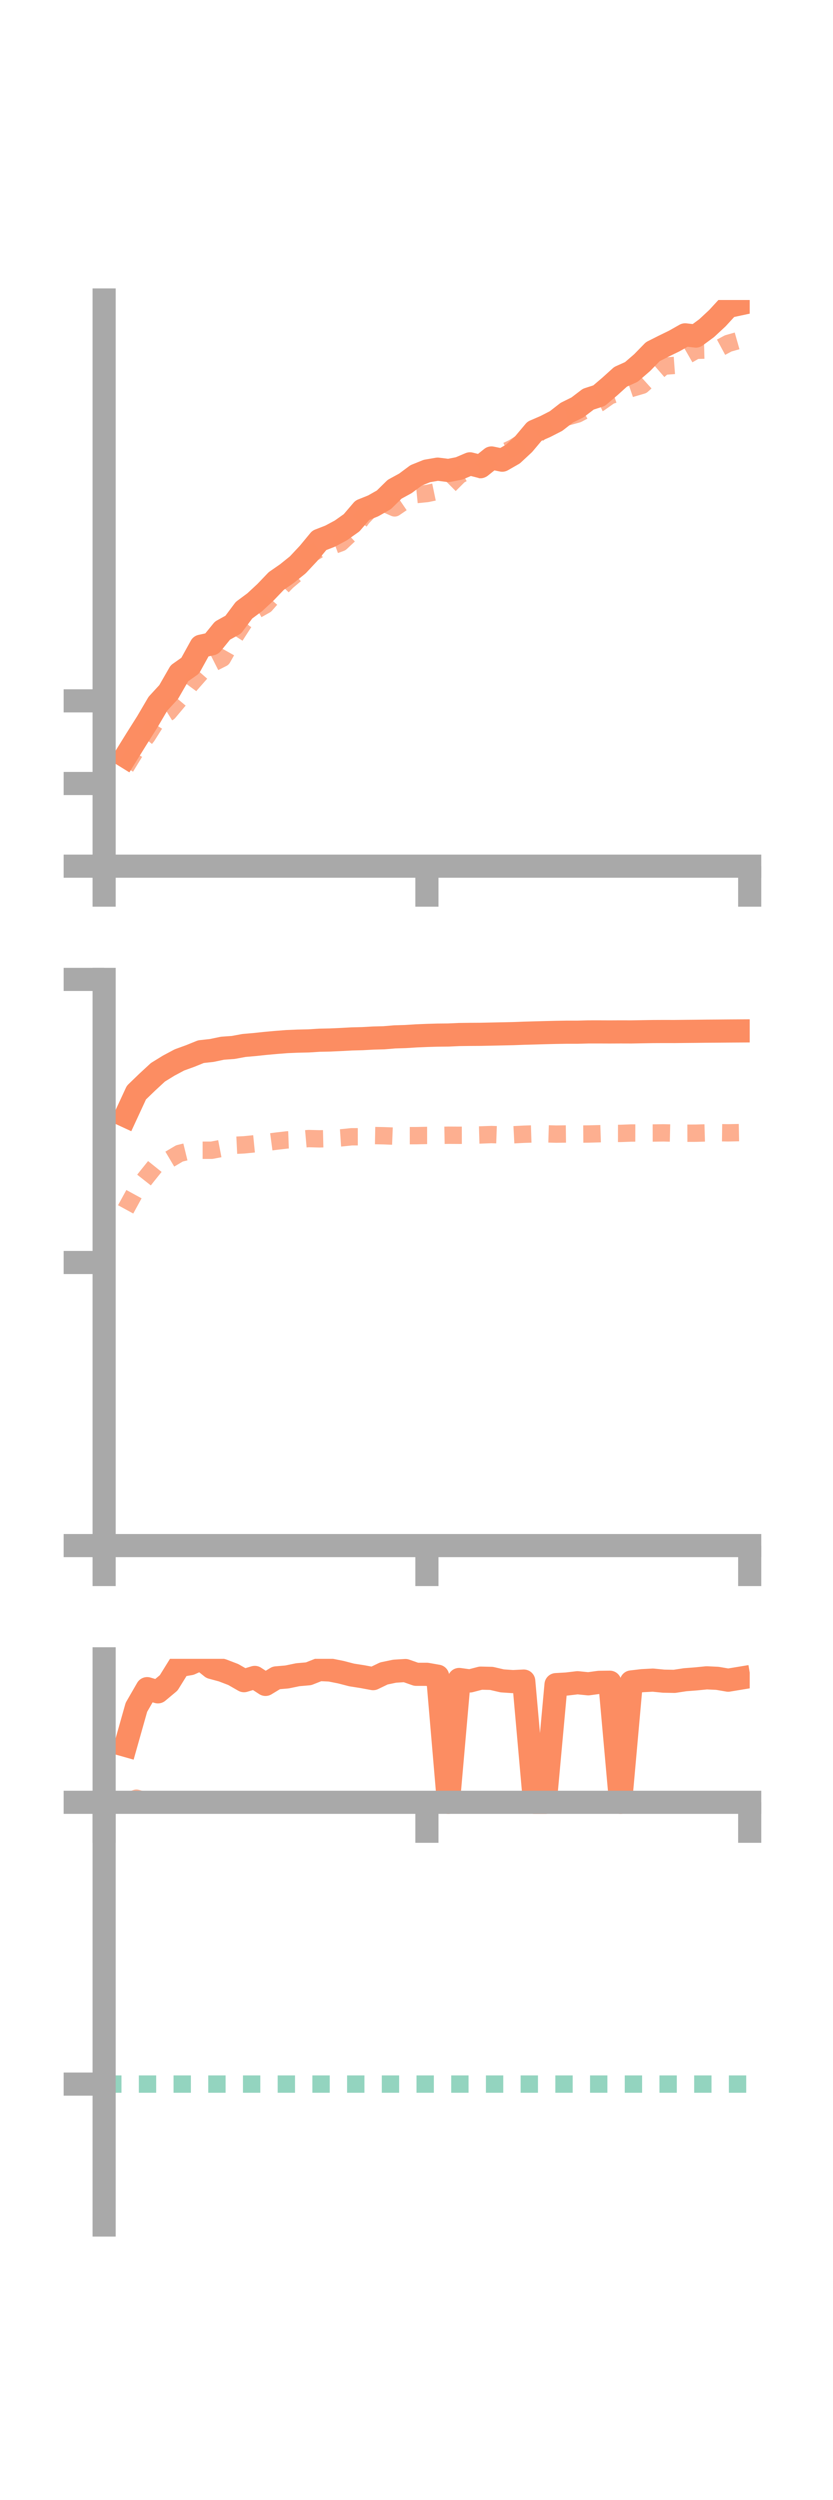<?xml version="1.0" encoding="utf-8" standalone="no"?>
<!DOCTYPE svg PUBLIC "-//W3C//DTD SVG 1.1//EN"
  "http://www.w3.org/Graphics/SVG/1.1/DTD/svg11.dtd">
<!-- Created with matplotlib (https://matplotlib.org/) -->
<svg height="216pt" version="1.1" viewBox="0 0 72 216" width="72pt" xmlns="http://www.w3.org/2000/svg" xmlns:xlink="http://www.w3.org/1999/xlink">
 <defs>
  <style type="text/css">*{stroke-linecap:butt;stroke-linejoin:round;}</style>
 </defs>
 <g id="figure_1">
  <g id="patch_1">
   <path d="M 0 216 
L 72 216 
L 72 0 
L 0 0 
z
" style="fill:none;"/>
  </g>
  <g id="axes_1">
   <g id="patch_2">
    <path d="M 9 74.838 
L 64.8 74.838 
L 64.8 25.92 
L 9 25.92 
z
" style="fill:none;"/>
   </g>
   <g id="matplotlib.axis_1">
    <g id="xtick_1">
     <g id="line2d_1">
      <defs>
       <path d="M 0 0 
L 0 3.5 
" id="mbf2a89b759" style="stroke:#a9a9a9;stroke-width:2;"/>
      </defs>
      <g>
       <use style="fill:#a9a9a9;stroke:#a9a9a9;stroke-width:2;" x="9" xlink:href="#mbf2a89b759" y="74.838"/>
      </g>
     </g>
    </g>
    <g id="xtick_2">
     <g id="line2d_2">
      <g>
       <use style="fill:#a9a9a9;stroke:#a9a9a9;stroke-width:2;" x="36.9" xlink:href="#mbf2a89b759" y="74.838"/>
      </g>
     </g>
    </g>
    <g id="xtick_3">
     <g id="line2d_3">
      <g>
       <use style="fill:#a9a9a9;stroke:#a9a9a9;stroke-width:2;" x="64.8" xlink:href="#mbf2a89b759" y="74.838"/>
      </g>
     </g>
    </g>
   </g>
   <g id="matplotlib.axis_2">
    <g id="ytick_1">
     <g id="line2d_4">
      <defs>
       <path d="M 0 0 
L -3.5 0 
" id="m2fa3df9980" style="stroke:#a9a9a9;stroke-width:2;"/>
      </defs>
      <g>
       <use style="fill:#a9a9a9;stroke:#a9a9a9;stroke-width:2;" x="9" xlink:href="#m2fa3df9980" y="74.838"/>
      </g>
     </g>
    </g>
    <g id="ytick_2">
     <g id="line2d_5">
      <g>
       <use style="fill:#a9a9a9;stroke:#a9a9a9;stroke-width:2;" x="9" xlink:href="#m2fa3df9980" y="67.696"/>
      </g>
     </g>
    </g>
    <g id="ytick_3">
     <g id="line2d_6">
      <g>
       <use style="fill:#a9a9a9;stroke:#a9a9a9;stroke-width:2;" x="9" xlink:href="#m2fa3df9980" y="60.554"/>
      </g>
     </g>
    </g>
   </g>
   <g id="line2d_7">
    <path clip-path="url(#pa7d83a44cb)" d="M 10.86 65.358 
L 11.79 63.859 
L 12.72 62.386 
L 13.65 60.801 
L 14.58 59.789 
L 15.51 58.171 
L 16.44 57.516 
L 17.37 55.832 
L 18.3 55.629 
L 19.23 54.485 
L 20.16 53.968 
L 21.09 52.722 
L 22.02 52.032 
L 22.95 51.169 
L 23.88 50.198 
L 24.81 49.553 
L 25.74 48.804 
L 26.67 47.811 
L 27.6 46.686 
L 28.53 46.325 
L 29.46 45.828 
L 30.39 45.169 
L 31.32 44.084 
L 32.25 43.711 
L 33.18 43.184 
L 34.11 42.271 
L 35.04 41.763 
L 35.97 41.071 
L 36.9 40.695 
L 37.83 40.534 
L 38.76 40.651 
L 39.69 40.47 
L 40.62 40.075 
L 41.55 40.311 
L 42.48 39.568 
L 43.41 39.76 
L 44.34 39.228 
L 45.27 38.364 
L 46.2 37.257 
L 47.13 36.855 
L 48.06 36.379 
L 48.99 35.656 
L 49.92 35.196 
L 50.85 34.488 
L 51.78 34.186 
L 52.71 33.394 
L 53.64 32.555 
L 54.57 32.137 
L 55.5 31.334 
L 56.43 30.381 
L 57.36 29.911 
L 58.29 29.458 
L 59.22 28.931 
L 60.15 29.037 
L 61.08 28.353 
L 62.01 27.488 
L 62.94 26.476 
L 63.87 26.277 
" style="fill:none;stroke:#fc8d62;stroke-linecap:square;stroke-width:2;"/>
   </g>
   <g id="line2d_8">
    <path clip-path="url(#pa7d83a44cb)" d="M 10.86 66.284 
L 11.79 64.762 
L 12.72 63.597 
L 13.65 62.121 
L 14.58 61.544 
L 15.51 60.437 
L 16.44 59.174 
L 17.37 58.117 
L 18.3 57.341 
L 19.23 56.87 
L 20.16 55.221 
L 21.09 53.778 
L 22.02 52.789 
L 22.95 52.266 
L 23.88 51.207 
L 24.81 50.246 
L 25.74 49.459 
L 26.67 48.007 
L 27.6 47.452 
L 28.53 47.234 
L 29.46 46.892 
L 30.39 46.023 
L 31.32 44.727 
L 32.25 43.739 
L 33.18 43.471 
L 34.11 43.883 
L 35.04 43.249 
L 35.97 42.734 
L 36.9 42.642 
L 37.83 42.448 
L 38.76 41.996 
L 39.69 41.069 
L 40.62 40.561 
L 41.55 40.58 
L 42.48 39.651 
L 43.41 39.142 
L 44.34 38.703 
L 45.27 38.13 
L 46.2 37.746 
L 47.13 36.93 
L 48.06 36.486 
L 48.99 36.032 
L 49.92 35.775 
L 50.85 35.284 
L 51.78 34.848 
L 52.71 34.193 
L 53.64 33.882 
L 54.57 33.561 
L 55.5 33.288 
L 56.43 32.446 
L 57.36 31.64 
L 58.29 31.572 
L 59.22 30.8 
L 60.15 30.267 
L 61.08 30.245 
L 62.01 30.171 
L 62.94 29.671 
L 63.87 29.407 
" style="fill:none;stroke:#fc8d62;stroke-dasharray:1.5,1.5;stroke-dashoffset:0;stroke-opacity:0.7;stroke-width:1.5;"/>
   </g>
   <g id="patch_3">
    <path d="M 9 74.838 
L 9 25.92 
" style="fill:none;stroke:#a9a9a9;stroke-linecap:square;stroke-linejoin:miter;stroke-width:2;"/>
   </g>
   <g id="patch_4">
    <path d="M 64.8 74.838 
L 64.8 25.92 
" style="fill:none;"/>
   </g>
   <g id="patch_5">
    <path d="M 9 74.838 
L 64.8 74.838 
" style="fill:none;stroke:#a9a9a9;stroke-linecap:square;stroke-linejoin:miter;stroke-width:2;"/>
   </g>
   <g id="patch_6">
    <path d="M 9 25.92 
L 64.8 25.92 
" style="fill:none;"/>
   </g>
  </g>
  <g id="axes_2">
   <g id="patch_7">
    <path d="M 9 133.539 
L 64.8 133.539 
L 64.8 84.621 
L 9 84.621 
z
" style="fill:none;"/>
   </g>
   <g id="matplotlib.axis_3">
    <g id="xtick_4">
     <g id="line2d_9">
      <g>
       <use style="fill:#a9a9a9;stroke:#a9a9a9;stroke-width:2;" x="9" xlink:href="#mbf2a89b759" y="133.539"/>
      </g>
     </g>
    </g>
    <g id="xtick_5">
     <g id="line2d_10">
      <g>
       <use style="fill:#a9a9a9;stroke:#a9a9a9;stroke-width:2;" x="36.9" xlink:href="#mbf2a89b759" y="133.539"/>
      </g>
     </g>
    </g>
    <g id="xtick_6">
     <g id="line2d_11">
      <g>
       <use style="fill:#a9a9a9;stroke:#a9a9a9;stroke-width:2;" x="64.8" xlink:href="#mbf2a89b759" y="133.539"/>
      </g>
     </g>
    </g>
   </g>
   <g id="matplotlib.axis_4">
    <g id="ytick_4">
     <g id="line2d_12">
      <g>
       <use style="fill:#a9a9a9;stroke:#a9a9a9;stroke-width:2;" x="9" xlink:href="#m2fa3df9980" y="133.539"/>
      </g>
     </g>
    </g>
    <g id="ytick_5">
     <g id="line2d_13">
      <g>
       <use style="fill:#a9a9a9;stroke:#a9a9a9;stroke-width:2;" x="9" xlink:href="#m2fa3df9980" y="109.08"/>
      </g>
     </g>
    </g>
    <g id="ytick_6">
     <g id="line2d_14">
      <g>
       <use style="fill:#a9a9a9;stroke:#a9a9a9;stroke-width:2;" x="9" xlink:href="#m2fa3df9980" y="84.621"/>
      </g>
     </g>
    </g>
   </g>
   <g id="line2d_15">
    <path clip-path="url(#p968c01fc59)" d="M 10.86 96.411 
L 11.79 94.402 
L 12.72 93.504 
L 13.65 92.645 
L 14.58 92.072 
L 15.51 91.576 
L 16.44 91.239 
L 17.37 90.863 
L 18.3 90.761 
L 19.23 90.566 
L 20.16 90.5 
L 21.09 90.328 
L 22.02 90.248 
L 22.95 90.149 
L 23.88 90.065 
L 24.81 89.993 
L 25.74 89.954 
L 26.67 89.934 
L 27.6 89.875 
L 28.53 89.856 
L 29.46 89.814 
L 30.39 89.764 
L 31.32 89.74 
L 32.25 89.688 
L 33.18 89.664 
L 34.11 89.587 
L 35.04 89.558 
L 35.97 89.5 
L 36.9 89.461 
L 37.83 89.434 
L 38.76 89.425 
L 39.69 89.383 
L 40.62 89.371 
L 41.55 89.365 
L 42.48 89.345 
L 43.41 89.326 
L 44.34 89.306 
L 45.27 89.271 
L 46.2 89.246 
L 47.13 89.22 
L 48.06 89.197 
L 48.99 89.182 
L 49.92 89.182 
L 50.85 89.158 
L 51.78 89.157 
L 52.71 89.161 
L 53.64 89.156 
L 54.57 89.159 
L 55.5 89.142 
L 56.43 89.127 
L 57.36 89.122 
L 58.29 89.124 
L 59.22 89.113 
L 60.15 89.105 
L 61.08 89.094 
L 62.01 89.088 
L 62.94 89.08 
L 63.87 89.074 
" style="fill:none;stroke:#fc8d62;stroke-linecap:square;stroke-width:2;"/>
   </g>
   <g id="line2d_16">
    <path clip-path="url(#p968c01fc59)" d="M 10.86 104.491 
L 11.79 102.79 
L 12.72 101.61 
L 13.65 100.453 
L 14.58 100.206 
L 15.51 99.655 
L 16.44 99.428 
L 17.37 99.381 
L 18.3 99.381 
L 19.23 99.203 
L 20.16 98.96 
L 21.09 98.915 
L 22.02 98.823 
L 22.95 98.721 
L 23.88 98.596 
L 24.81 98.488 
L 25.74 98.454 
L 26.67 98.372 
L 27.6 98.397 
L 28.53 98.376 
L 29.46 98.313 
L 30.39 98.217 
L 31.32 98.216 
L 32.25 98.111 
L 33.18 98.129 
L 34.11 98.166 
L 35.04 98.122 
L 35.97 98.121 
L 36.9 98.102 
L 37.83 98.101 
L 38.76 98.083 
L 39.69 98.089 
L 40.62 98.086 
L 41.55 98.059 
L 42.48 98.025 
L 43.41 98.058 
L 44.34 98.047 
L 45.27 97.998 
L 46.2 97.968 
L 47.13 97.961 
L 48.06 97.988 
L 48.99 97.976 
L 49.92 97.986 
L 50.85 97.979 
L 51.78 97.955 
L 52.71 97.925 
L 53.64 97.927 
L 54.57 97.892 
L 55.5 97.894 
L 56.43 97.892 
L 57.36 97.88 
L 58.29 97.902 
L 59.22 97.911 
L 60.15 97.908 
L 61.08 97.881 
L 62.01 97.864 
L 62.94 97.877 
L 63.87 97.859 
" style="fill:none;stroke:#fc8d62;stroke-dasharray:1.5,1.5;stroke-dashoffset:0;stroke-opacity:0.7;stroke-width:1.5;"/>
   </g>
   <g id="patch_8">
    <path d="M 9 133.539 
L 9 84.621 
" style="fill:none;stroke:#a9a9a9;stroke-linecap:square;stroke-linejoin:miter;stroke-width:2;"/>
   </g>
   <g id="patch_9">
    <path d="M 64.8 133.539 
L 64.8 84.621 
" style="fill:none;"/>
   </g>
   <g id="patch_10">
    <path d="M 9 133.539 
L 64.8 133.539 
" style="fill:none;stroke:#a9a9a9;stroke-linecap:square;stroke-linejoin:miter;stroke-width:2;"/>
   </g>
   <g id="patch_11">
    <path d="M 9 84.621 
L 64.8 84.621 
" style="fill:none;"/>
   </g>
  </g>
  <g id="axes_3">
   <g id="patch_12">
    <path d="M 9 192.24 
L 64.8 192.24 
L 64.8 143.322 
L 9 143.322 
z
" style="fill:none;"/>
   </g>
   <g id="matplotlib.axis_5">
    <g id="xtick_7">
     <g id="line2d_17">
      <g>
       <use style="fill:#a9a9a9;stroke:#a9a9a9;stroke-width:2;" x="9" xlink:href="#mbf2a89b759" y="155.719"/>
      </g>
     </g>
    </g>
    <g id="xtick_8">
     <g id="line2d_18">
      <g>
       <use style="fill:#a9a9a9;stroke:#a9a9a9;stroke-width:2;" x="36.9" xlink:href="#mbf2a89b759" y="155.719"/>
      </g>
     </g>
    </g>
    <g id="xtick_9">
     <g id="line2d_19">
      <g>
       <use style="fill:#a9a9a9;stroke:#a9a9a9;stroke-width:2;" x="64.8" xlink:href="#mbf2a89b759" y="155.719"/>
      </g>
     </g>
    </g>
   </g>
   <g id="matplotlib.axis_6">
    <g id="ytick_7">
     <g id="line2d_20">
      <g>
       <use style="fill:#a9a9a9;stroke:#a9a9a9;stroke-width:2;" x="9" xlink:href="#m2fa3df9980" y="155.719"/>
      </g>
     </g>
    </g>
    <g id="ytick_8">
     <g id="line2d_21">
      <g>
       <use style="fill:#a9a9a9;stroke:#a9a9a9;stroke-width:2;" x="9" xlink:href="#m2fa3df9980" y="180.066"/>
      </g>
     </g>
    </g>
   </g>
   <g id="line2d_22">
    <path clip-path="url(#p7c44b66790)" d="M 10.86 150.801 
L 11.79 147.511 
L 12.72 145.899 
L 13.65 146.176 
L 14.58 145.399 
L 15.51 143.9 
L 16.44 143.741 
L 17.37 143.322 
L 18.3 144.07 
L 19.23 144.322 
L 20.16 144.678 
L 21.09 145.211 
L 22.02 144.929 
L 22.95 145.533 
L 23.88 144.969 
L 24.81 144.889 
L 25.74 144.696 
L 26.67 144.615 
L 27.6 144.248 
L 28.53 144.29 
L 29.46 144.475 
L 30.39 144.716 
L 31.32 144.862 
L 32.25 145.035 
L 33.18 144.586 
L 34.11 144.391 
L 35.04 144.334 
L 35.97 144.66 
L 36.9 144.66 
L 37.83 144.824 
L 38.76 155.719 
L 39.69 145.107 
L 40.62 145.234 
L 41.55 144.991 
L 42.48 145.013 
L 43.41 145.228 
L 44.34 145.291 
L 45.27 145.245 
L 46.2 155.719 
L 47.13 155.719 
L 48.06 145.552 
L 48.99 145.499 
L 49.92 145.388 
L 50.85 145.482 
L 51.78 145.355 
L 52.71 145.344 
L 53.64 155.719 
L 54.57 145.32 
L 55.5 145.211 
L 56.43 145.161 
L 57.36 145.253 
L 58.29 145.27 
L 59.22 145.128 
L 60.15 145.057 
L 61.08 144.964 
L 62.01 145.008 
L 62.94 145.168 
L 63.87 145.014 
" style="fill:none;stroke:#fc8d62;stroke-linecap:square;stroke-width:2;"/>
   </g>
   <g id="line2d_23">
    <path clip-path="url(#p7c44b66790)" d="M 10.86 155.702 
L 11.79 155.361 
L 12.72 155.641 
L 13.65 155.69 
L 14.58 155.662 
L 15.51 155.659 
L 16.44 155.704 
L 17.37 155.697 
L 18.3 155.707 
L 19.23 155.703 
L 20.16 155.718 
L 21.09 155.717 
L 22.02 155.717 
L 22.95 155.719 
L 23.88 155.716 
L 24.81 155.719 
L 25.74 155.719 
L 26.67 155.719 
L 27.6 155.719 
L 28.53 155.716 
L 29.46 155.716 
L 30.39 155.716 
L 31.32 155.716 
L 32.25 155.712 
L 33.18 155.715 
L 34.11 155.715 
L 35.04 155.707 
L 35.97 155.717 
L 36.9 155.715 
L 37.83 155.715 
L 38.76 155.718 
L 39.69 155.717 
L 40.62 155.72 
L 41.55 155.715 
L 42.48 155.707 
L 43.41 155.715 
L 44.34 155.715 
L 45.27 155.712 
L 46.2 155.706 
L 47.13 155.711 
L 48.06 155.715 
L 48.99 155.718 
L 49.92 155.718 
L 50.85 155.718 
L 51.78 155.718 
L 52.71 155.718 
L 53.64 155.716 
L 54.57 155.714 
L 55.5 155.718 
L 56.43 155.718 
L 57.36 155.718 
L 58.29 155.719 
L 59.22 155.72 
L 60.15 155.72 
L 61.08 155.719 
L 62.01 155.719 
L 62.94 155.719 
L 63.87 155.719 
" style="fill:none;stroke:#fc8d62;stroke-dasharray:1.5,1.5;stroke-dashoffset:0;stroke-opacity:0.7;stroke-width:1.5;"/>
   </g>
   <g id="line2d_24">
    <path clip-path="url(#p7c44b66790)" d="M 9 180.066 
L 64.8 180.066 
" style="fill:none;stroke:#66c2a5;stroke-dasharray:1.5,1.5;stroke-dashoffset:0;stroke-opacity:0.7;stroke-width:1.5;"/>
   </g>
   <g id="patch_13">
    <path d="M 9 192.24 
L 9 143.322 
" style="fill:none;stroke:#a9a9a9;stroke-linecap:square;stroke-linejoin:miter;stroke-width:2;"/>
   </g>
   <g id="patch_14">
    <path d="M 64.8 192.24 
L 64.8 143.322 
" style="fill:none;"/>
   </g>
   <g id="patch_15">
    <path d="M 9 155.719 
L 64.8 155.719 
" style="fill:none;stroke:#a9a9a9;stroke-linecap:square;stroke-linejoin:miter;stroke-width:2;"/>
   </g>
   <g id="patch_16">
    <path d="M 9 143.322 
L 64.8 143.322 
" style="fill:none;"/>
   </g>
  </g>
 </g>
 <defs>
  <clipPath id="pa7d83a44cb">
   <rect height="48.918" width="55.8" x="9" y="25.92"/>
  </clipPath>
  <clipPath id="p968c01fc59">
   <rect height="48.918" width="55.8" x="9" y="84.621"/>
  </clipPath>
  <clipPath id="p7c44b66790">
   <rect height="48.918" width="55.8" x="9" y="143.322"/>
  </clipPath>
 </defs>
</svg>
